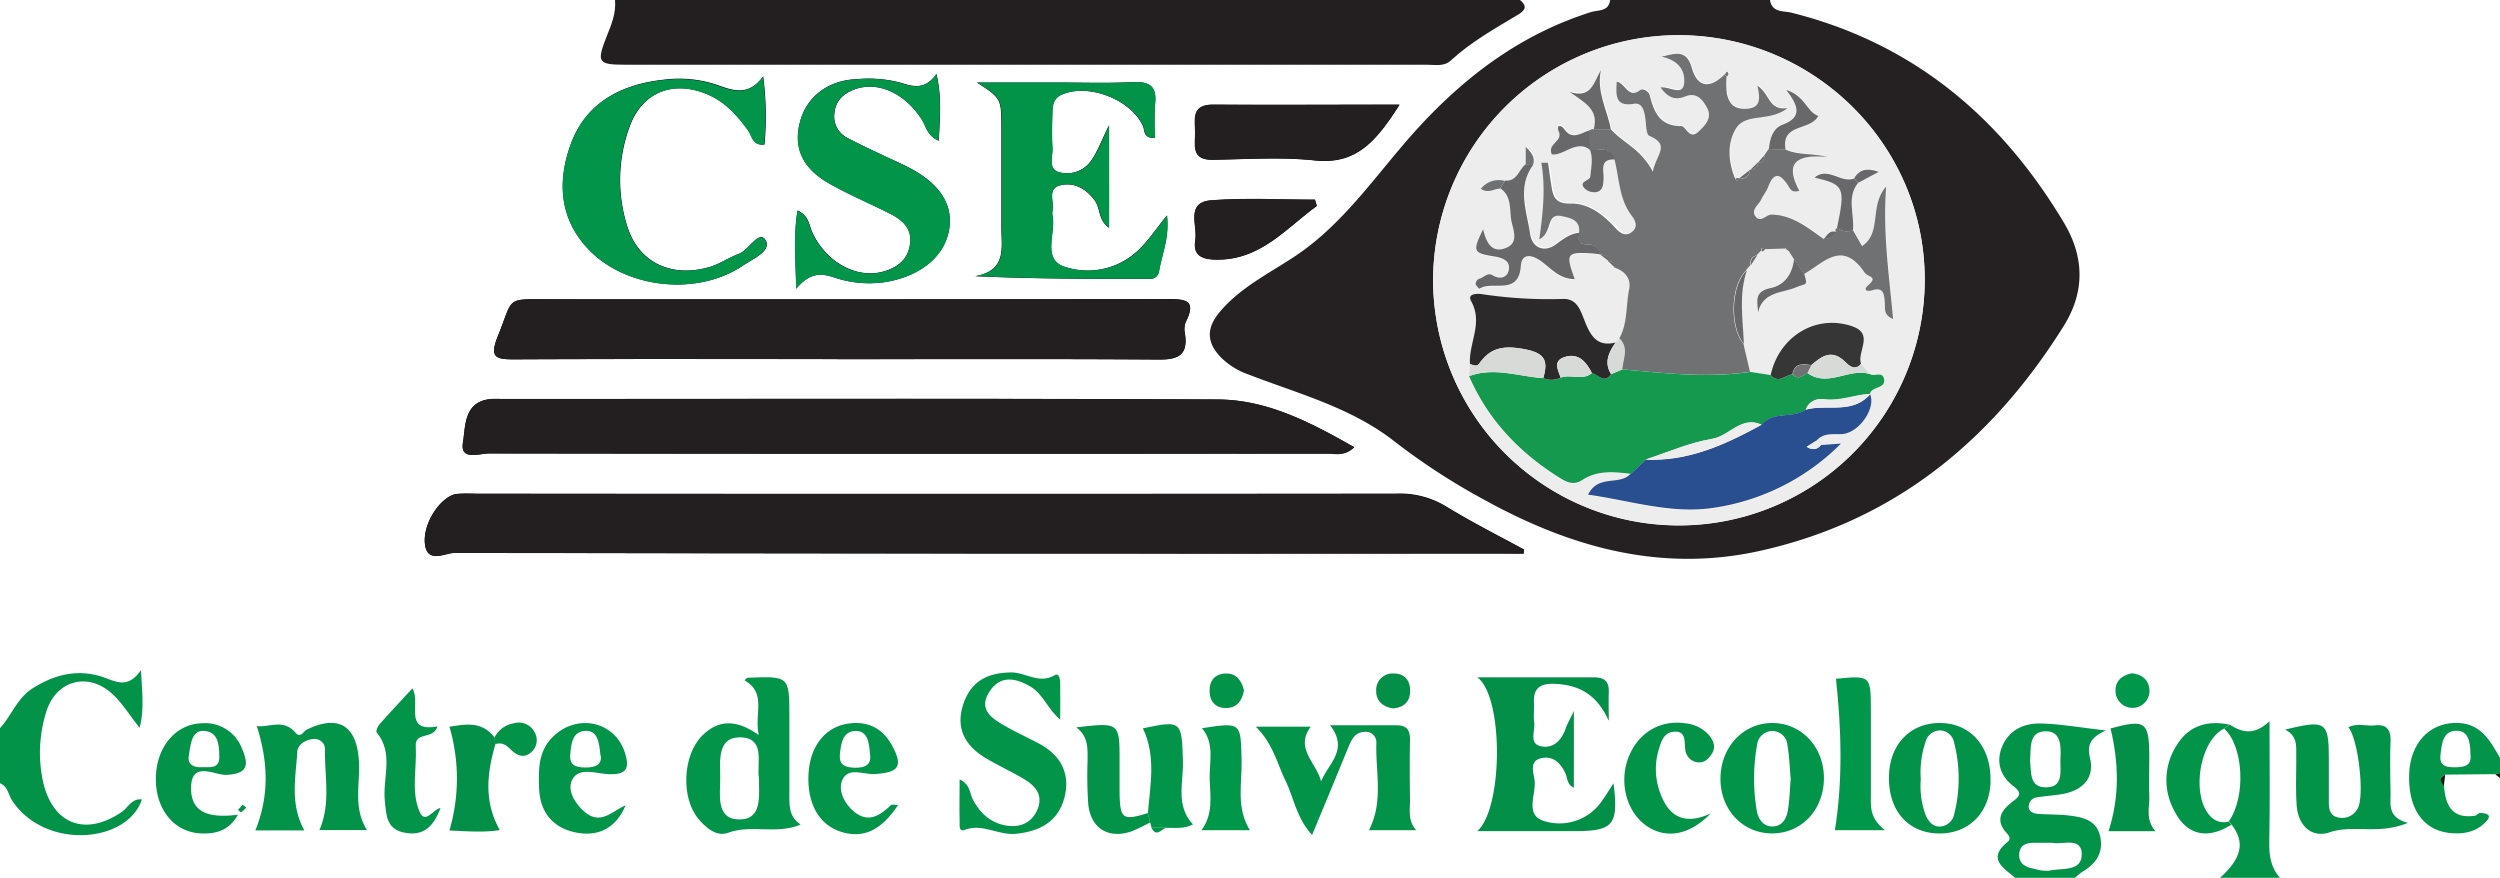 <svg xmlns="http://www.w3.org/2000/svg" viewBox="0 0 530 186.09"><defs><style>.cls-1{fill:#010602;}.cls-2{fill:#252122;}.cls-3{fill:#231f20;}.cls-4{fill:#029349;}.cls-5{fill:#02954a;}.cls-6{fill:#001d09;}.cls-7{fill:#038f47;}.cls-8{fill:#01974b;}.cls-9{fill:#ededed;}.cls-10{fill:#6f7173;}.cls-11{fill:#15994e;}.cls-12{fill:#294f90;}.cls-13{fill:#2b292a;}.cls-14{fill:#68686a;}.cls-15{fill:#373637;}.cls-16{fill:#d7dad7;}</style></defs><title>CSE</title><g id="Calque_2" data-name="Calque 2"><g id="Calque_1-2" data-name="Calque 1"><path class="cls-1" d="M323,117.37c0-.3.07-.59.1-.88-5.55-3-11.21-5.88-16.59-9.17A18.85,18.85,0,0,0,296,104.64q-97.45.1-194.9,0a39.91,39.91,0,0,0-4.24.06c-3.24.36-7.3,6.08-6.78,10.62.49,4.23,4.28,1.86,6.31,1.87q110.43.24,220.85.14ZM287.12,94.81c-9.28-5.27-18.49-10.08-29-10.13-50.47-.23-100.94-.11-151.42-.1-.88,0-1.76-.06-2.64,0-5.78.56-5.33,5.83-5.9,9.23-.65,3.91,3.5,2.31,5.5,2.31q89,.15,177.88,0c1.66,0,3.51.63,5.61-1.38M177.45,76.12c22.78,0,45.56-.08,68.33.08,4.07,0,6.07-1,5.46-5.32a4.54,4.54,0,0,1,.13-2.6c2.5-4.88-.34-4.89-4-4.88q-65.16.09-130.32.05c-10.15,0-8-.72-11.51,7.86-1.86,4.62-.28,4.88,3.6,4.87,22.78-.11,45.55-.06,68.33-.06m29.63-58.63c5.17,3.39,5.17,3.39,5.18,9.63,0,7,0,14.1,0,21.14,0,4.21,1.21,9.09-5.55,10.29,12.62.58,24.84.59,37.07.57a1.83,1.83,0,0,0,1.88-1.55c.57-3.6,2.24-7.08,1.69-11.89-2.26,2.82-3.72,5-5.51,6.81a15.54,15.54,0,0,1-16.15,4.08c-4.92-1.57-1.85-7.11-2.61-10.83a2.65,2.65,0,0,1,0-1.05c.44-1.87-1.24-4.71,1.69-5.41s5.44.71,7.29,3.23c1.22,1.66.7,4.14,3,5.77V26.59c-1.64,3.36-2.4,5.48-3.63,7.27a6.25,6.25,0,0,1-7,2.63c-2.36-.7-1.26-3.32-1.36-5.13-.14-2.63-.06-5.28,0-7.92.05-1.44.39-2.7,2-3.39,5.6-2.45,14.59,1,17.2,6.63.43.94,0,2.67,2.55,2.58a62.91,62.91,0,0,1,0-7.14c.44-3.78-1.08-4.89-4.75-4.71-5.45.28-10.94.08-16.41.08ZM168.77,61.21c3-3.51,5.3-3.3,8-2.43a23,23,0,0,0,10.95,1c7.49-1.25,12.65-5.5,13.52-11.35.83-5.52-2.46-10.05-9.71-13.48-4-1.88-8-3.68-11.87-5.71A5.09,5.09,0,0,1,176.9,24c.24-2.57,1.8-4.08,4.12-5,4.92-1.88,10.63.61,14.33,6.19,1,1.45,1.15,3.57,3.69,4.63.19-4.74.69-8.9-.5-14.15-2.4,3.45-5,2.69-7.55,1.87a26.76,26.76,0,0,0-9.42-.76c-6.11.25-10.68,3.82-12,9.22S170.11,35.74,176,39c4.13,2.33,8.53,4.16,12.77,6.32,2.67,1.34,4.71,3.25,4.15,6.61s-3,5-6.11,5.75c-5.53,1.27-11.64-2.24-14.49-8.19-.77-1.59-.74-3.73-3.22-4.87-.87,5.25-.44,10.05-.28,16.55m-7-45c-2.94,4-6,3.21-9.27,2a25.28,25.28,0,0,0-12-1.26c-9,1-16.42,4.94-19.59,13.81-2.81,7.83-2.34,15.68,3.85,22.16,7.94,8.31,23,9.92,32.65,3.45,2.11-1.43,6.3-3.17,4.8-5.48-1.38-2.13-3.45,2.16-5.61,2.95s-4.07,2.18-6.23,2.8c-8.14,2.36-15-1-17.39-8.48a32.72,32.72,0,0,1,.45-21.25c2.61-7.21,9-9.89,16.2-7,3.94,1.57,6.63,4.51,9,7.86.81,1.14.93,3.21,3.4,2.9a64.92,64.92,0,0,0-.28-14.43m134.9,6c-13.87,0-26.69.06-39.5,0-4.64,0-3.78,3.15-3.76,5.81s-1,5.95,3.7,5.87c7.2-.1,14.48-.62,21.61.14,9.07,1,13.24-4.48,17.95-11.78M279.16,43.67c-.13-.44-.25-.88-.39-1.32-7.31,0-14.67-.42-21.95.13-5.55.42-2.91,5.36-3.42,8.42-.47,2.84.87,4,3.88,4.14,9.75.4,15.19-6.53,21.88-11.37"/><path class="cls-2" d="M375.24,0c.42,2.75,2.95,2.28,4.59,2.7,25.77,6.48,44.37,22.14,57.74,44.55,4.36,7.32,4.44,14.68-.09,21.91-15.21,24.28-35.9,41.31-64.39,47.63-20.9,4.64-40.14-.74-58.36-10.8a139.15,139.15,0,0,1-19-12.33c-9.2-7.26-20.43-10.16-31.08-14.28a15.56,15.56,0,0,1-5.77-3.57c-3.14-3.2-3.17-6.29-.24-9.74,4.44-5.24,10.54-8.16,16.08-11.87,10.73-7.2,17.63-18.1,26.18-27.37,10.27-11.12,21.9-19.68,36.37-24.26,1.54-.49,3.78-.06,4.08-2.57ZM303.82,59.29a52.11,52.11,0,0,0,104.22,0c0-28.61-23.52-51.88-52.4-51.81a52.06,52.06,0,0,0-51.82,51.85"/><path class="cls-3" d="M322.24,0c1.44,1.2,1.32,2.06-.36,3.07-5,3-10.05,5.82-14.36,9.8-1.4,1.29-3.35.85-5.1.85q-84.93,0-169.88,0c-5.83,0-6.09-.49-3.9-6.08,1-2.46,2-4.91,1.74-7.64Z"/><path class="cls-4" d="M427.18,186.09c-2.42-2.14-6-4-1.57-7.61.68-.54.4-1.22-.12-1.79-2.8-3-1-5.11,1.45-6.95,1.63-1.22,1.4-1.91-.12-3.09-2.79-2.17-3.73-5.18-2.33-8.46,1.47-3.47,4.64-4.89,8.14-4.81,4.13.1,8.23.84,13.79,1.47-3.41,1.61-3.95,3.19-3.35,5.8,1,4.09-1.31,6.71-5.37,7.59-1.89.4-3.84.46-5.74.78a2,2,0,0,0-1.87,2.13c.11,1,1.1,1.32,2,1.39,2.1.17,4.23.09,6.32.33,3,.35,6.11.88,6.86,4.59.67,3.42-1,5.72-3.83,7.37a10.44,10.44,0,0,0-1.5,1.26Zm7.93-7.42h-3.47c-1.65,0-3.32.14-3.55,2.21-.25,2.23,1.35,3,3.21,3.31a8.39,8.39,0,0,0,3.08.4c2.67-.64,7.11.33,6.94-3.68-.14-3.51-4.19-1.76-6.21-2.24m-4.74-17.37c.29,2.32-.19,5.53,3.2,5.61,4,.11,3.16-3.46,3.24-5.87.09-2.56.34-6.12-3.24-6s-2.95,3.67-3.2,6.25"/><path class="cls-4" d="M0,154.37c2.46-2.68,3.64-6.38,6.91-8.44,4.88-3.09,10-4.26,15.57-2.16,2.49.95,4.86,2,7.41-1.71.24,4.83.71,8.39-.29,12.24-2.07-2.61-3.64-5.19-5.77-7.17-5.23-4.82-12.12-2.85-14.09,4a28.83,28.83,0,0,0-.61,14.61c2.06,9.05,9,11.64,16.7,6.38,1.34-.92,2.1-2.91,4.25-2.63-3.08,9.28-20.49,10.76-27.47.29-.85-1.25-.92-3.06-2.61-3.73Z"/><path class="cls-5" d="M525.71,172.33c1.46.07,2.82.38,1.2,2-2.14,2.16-4.95,2.62-7.86,2.23-5.56-.71-8.64-5.45-8.3-12.69.29-6.2,4.11-10.41,9.55-10.61s7.52,3.57,9.7,7.42v3.18l-1,.26-10.6.1c-1.42.65-1,1.49-.27,2.38.28,4.16,1.71,7.09,6.67,6.32l.94-.62m-2-12.53c-.07-2.35-.32-4.88-3-4.85-2.87,0-3.08,2.81-3.35,5.07s.94,2.66,2.83,2.68c2.18,0,3.92-.26,3.49-2.9"/><path class="cls-4" d="M472.69,153.61c2.61,1.71,5.25,2.35,8.45-.72,0,9.21.11,17.38-.05,25.54-.06,2.89.28,5.46,2.27,7.66H470.65c4.63-4.15,5.36-7.56,2.42-11.3-.2-.22-.38-.43-.56-.67,3.68-5.17,3.12-16-1-19.65.41-.28.8-.58,1.2-.86"/><path class="cls-6" d="M529,164.15l1-.26v1.05l-1-.79"/><path class="cls-3" d="M323,117.37h-5.74q-110.41,0-220.85-.14c-2,0-5.83,2.36-6.31-1.87-.52-4.54,3.54-10.26,6.78-10.63,1.4-.14,2.83,0,4.24,0q97.45,0,194.9,0a18.94,18.94,0,0,1,10.49,2.68c5.37,3.3,11,6.13,16.59,9.17,0,.29-.06.58-.1.88"/><path class="cls-3" d="M287.12,94.81c-2.09,2-3.94,1.39-5.6,1.39q-88.95,0-177.89-.06c-2,0-6.15,1.61-5.5-2.31.57-3.4.12-8.67,5.9-9.22a26,26,0,0,1,2.65,0c50.47,0,100.94-.14,151.42.09,10.53,0,19.74,4.86,29,10.13"/><path class="cls-3" d="M177.45,76.13c-22.78,0-45.56-.06-68.33.05-3.88,0-5.47-.25-3.6-4.87,3.47-8.58,1.36-7.86,11.52-7.87q65.15,0,130.3,0c3.68,0,6.53,0,4,4.87a4.61,4.61,0,0,0-.13,2.62c.62,4.3-1.4,5.34-5.45,5.31-22.78-.16-45.56-.07-68.34-.07"/><path class="cls-4" d="M207.08,17.49h16.67c5.47,0,11,.2,16.41-.08,3.67-.18,5.19.93,4.75,4.7a63,63,0,0,0,0,7.14c-2.52.09-2.12-1.62-2.55-2.56-2.61-5.62-11.6-9.08-17.2-6.64-1.59.69-1.93,2-2,3.39-.09,2.65-.17,5.29,0,7.93.1,1.79-1,4.43,1.36,5.12a6.25,6.25,0,0,0,7-2.63c1.23-1.79,2-3.91,3.63-7.26V48.29c-2.31-1.64-1.79-4.12-3-5.78-1.85-2.52-4.34-3.93-7.29-3.24s-1.25,3.55-1.69,5.41a2.7,2.7,0,0,0,0,1.06c.76,3.72-2.31,9.26,2.61,10.83a15.5,15.5,0,0,0,16.15-4.08c1.79-1.83,3.25-4,5.51-6.81.55,4.81-1.12,8.29-1.69,11.89a1.82,1.82,0,0,1-1.88,1.54c-12.23,0-24.45,0-37.07-.56,6.76-1.19,5.54-6.08,5.55-10.29,0-7,0-14.09,0-21.14,0-6.25,0-6.25-5.18-9.63"/><path class="cls-5" d="M168.77,61.21c-.16-6.5-.59-11.3.28-16.55,2.48,1.14,2.45,3.28,3.22,4.87,2.85,5.95,9,9.46,14.5,8.19,3.13-.73,5.54-2.34,6.1-5.76s-1.48-5.26-4.16-6.6c-4.22-2.16-8.62-4-12.75-6.32-5.85-3.3-7.81-7.6-6.43-13s5.93-9,12-9.22a26.31,26.31,0,0,1,9.42.77c2.53.81,5.15,1.57,7.55-1.88,1.19,5.25.69,9.41.5,14.15-2.54-1.06-2.73-3.18-3.69-4.63C191.66,19.6,186,17.11,181,19c-2.34.88-3.89,2.39-4.13,5a5.09,5.09,0,0,0,2.8,5.27c3.9,2,7.91,3.83,11.87,5.71,7.26,3.43,10.54,8,9.72,13.49-.88,5.84-6,10.09-13.54,11.34a23,23,0,0,1-10.94-1c-2.74-.87-5.05-1.08-8,2.43"/><path class="cls-5" d="M161.74,16.21A64.9,64.9,0,0,1,162,30.64c-2.48.31-2.6-1.76-3.4-2.9-2.39-3.35-5.08-6.29-9-7.86-7.19-2.87-13.6-.19-16.21,7A32.59,32.59,0,0,0,133,48.14c2.35,7.53,9.23,10.85,17.37,8.49,2.17-.62,4.1-2,6.24-2.8s4.23-5.08,5.61-2.95c1.5,2.3-2.7,4-4.8,5.48-9.62,6.47-24.7,4.86-32.65-3.45-6.19-6.47-6.66-14.33-3.86-22.15C124.05,21.89,131.48,18,140.47,17a25.16,25.16,0,0,1,12,1.25c3.23,1.23,6.33,2.05,9.27-2"/><path class="cls-7" d="M341,152.72c-2.41-5.39-6.23-7.63-11.68-7.75-2.93-.07-4.28,1.06-4.12,4,.08,1.4-.14,2.84.05,4.21.25,1.76-1.14,4.43,1.33,5,2.74.65,4.54-1.29,5.41-3.93.26-.77.7-1.47,1.67-3.51V167c-1.46-.65-1.33-2.05-1.81-3.08-1-2.13-2.51-3.63-4.87-3.23-2.92.48-1.86,3.15-1.65,4.72.41,3-2.29,7.48,2.21,8.71a10.89,10.89,0,0,0,12.15-4.43c.79-1.11,1.49-2.28,2.38-3.63,1.08,8.76,0,10.1-8,10.14-6.81,0-13.63,0-20.89,0,5.5-4.82,5.62-28.56,0-32.61,8.67,0,16.7,0,24.72,0,2.25,0,3.23.88,3.16,3.1-.07,2,0,4,0,6"/><path class="cls-3" d="M296.64,22.21c-4.71,7.31-8.88,12.74-18,11.77-7.12-.75-14.4-.24-21.59-.12-4.68.07-3.68-3.25-3.71-5.87s-.88-5.86,3.77-5.82c12.8.11,25.61,0,39.49,0"/><path class="cls-5" d="M160.85,155.82c-1-4.51,1.76-8.85-3-11.59.22-.19.42-.53.63-.55,8.87-.35,8.87-.35,8.87,8.32,0,5.27,0,10.54,0,15.81,0,2.57-.31,5.21,2.39,7-5.25,2.18-10.45-.1-15.38,1.74-2.41.9-4.69-1-6.34-3-3.69-4.47-3.29-13.44.82-17.57,3.5-3.53,7.37-3.45,12-.16m0,8.79c-.33-3,1.38-8.21-3.88-8.29-5-.06-4.28,5.07-4.27,8.61s-1,8.73,4,8.79,4.2-5,4.19-9.11"/><path class="cls-4" d="M300.22,176h-10c3.13-6.1,1.36-12.4,1.57-18.54a2.22,2.22,0,0,0-2.39-2.31c-1.85,0-2.74,1.29-3.38,2.85-2.52,6.16-5.07,12.3-7.85,19-3.3-3.53-3.85-7.8-5.62-11.43s-2.67-7.94-6.33-11.51h11.66c-3.46,4.63,1.25,7.68,2.19,11.62,1.39-3.71,6-6.65,1.91-11.92,4.94,0,9.52,0,14.1,0,2.45,0,2.88,1.32,2.84,3.37-.08,4.23-.05,8.45,0,12.67,0,2-.47,4.21,1.34,6.23"/><path class="cls-5" d="M224.75,152.56c-2.71-2.33-3.57-5.38-6.29-7-3.19-1.9-6.51-2.47-8.77,1.17s.47,5.52,3.19,7.08c2.44,1.41,5,2.56,7.5,3.89,4.64,2.49,6.59,6.49,5.26,11.47s-5.09,7.06-10.24,7.6c-3.74.4-7.08-2.3-10.87-.84-1.3.51-1.07-1-1.09-1.71-.08-2.87,0-5.75,0-9,2.35,1.15,2.11,3,2.81,4.3,1.59,3,3.92,5.05,7.28,5.53,2.84.4,5.23-.63,6.42-3.48s-.28-4.81-2.52-6.2c-2.84-1.74-5.93-3.09-8.77-4.84-4.2-2.61-6.09-6.31-4.45-11.23s5.11-6.67,10.14-6.75c3.1,0,5.93,2.53,9.22.61,1-.61,1.18.91,1.19,1.7.05,2.55,0,5.12,0,7.68"/><path class="cls-4" d="M64.52,176.05H54.13c3-7.39,2.71-14.59.31-22.13,2.49.38,5.6-1.63,8.17,1.38,1.12,1.31,1.69-.27,2.46-.64,6.6-3.2,10.48-.89,11,6.41.39,4.89-1.34,10,1.72,14.9H67.71c2.45-5.58,1.09-11.31,1.19-16.94a2.18,2.18,0,0,0-2.32-2.36c-1.73.05-3.47,1.18-3.55,2.64-.31,5.44-1.64,11,1.49,16.74"/><path class="cls-4" d="M510.49,174.45c-6.43,2.6-11.55.29-16.6,2-3.9,1.31-6.73-1.52-7-5.77-.24-3.5-.05-7-.09-10.54,0-2,.25-4.17-2.37-5.46,8.75-2.13,9.27-1.73,9.28,6.41,0,3,0,6,0,8.95,0,1.44.22,2.92,2,3.27a3.73,3.73,0,0,0,4.07-1.82c1.59-2.51.19-14.87-1.94-17.31,1.85-.93,3.79-.2,5.65-.4,2.55-.29,3.39,1,3.31,3.42-.15,3.67-.06,7.38,0,11.06,0,2.42-.58,5.07,3.71,6.2"/><path class="cls-5" d="M375.49,176.68c-6.24-.1-10.9-5.23-10.75-11.87s5-11.64,11.19-11.53,10.88,5.33,10.74,11.95-4.88,11.55-11.18,11.45m4.13-11.57c-.2-2.31-.28-4.75-.68-7.14a3.24,3.24,0,0,0-3.19-3,3.3,3.3,0,0,0-3.25,2.93,40.68,40.68,0,0,0-.05,14.05c.3,1.71,1.4,3.39,3.54,3.25,1.83-.12,2.72-1.64,3-3.22.4-2.21.44-4.49.64-6.89"/><path class="cls-4" d="M422,165.75c-.21,6.6-4.67,11.05-11,10.94-6.63-.1-10.8-5-10.53-12.41.24-6.65,4.66-11.1,10.95-11,6.48.08,10.79,5.18,10.56,12.47m-14.77-.64a17.81,17.81,0,0,0,1.06,7.76c.59,1.35,1.56,2.48,3.16,2.35a3.26,3.26,0,0,0,2.88-2.71,30.44,30.44,0,0,0-.05-15.11,3.1,3.1,0,0,0-3-2.55,3.21,3.21,0,0,0-3.06,2.47,20.16,20.16,0,0,0-1,7.79"/><path class="cls-3" d="M279.16,43.67C272.47,48.51,267,55.44,257.28,55c-3-.13-4.35-1.3-3.88-4.14.51-3.06-2.13-8,3.42-8.42,7.28-.55,14.64-.13,21.95-.13.14.44.26.88.39,1.32"/><path class="cls-5" d="M190.42,170.63c-3.64,5.47-7.39,7.18-12.08,5.73s-7.27-6-6.94-12.25c.27-5.53,3.19-9.66,7.8-10.6,4.2-.84,7.67.53,9.82,4.37,2.55,4.57,1.59,5.91-3.6,6.22-2.38.14-5.8-1.65-6.94,1.47-.78,2.15.57,4.88,2.6,6.52,3.07,2.5,5.52.76,7.84-1.44.16-.16.62,0,1.5,0m-6-10.87c-.16-2.61-.6-5-3.28-4.81-2.48.2-2.84,2.63-3.07,4.79-.26,2.42,1,2.91,3.1,3,2.47.06,3.65-.8,3.25-3"/><path class="cls-5" d="M132.63,170.72c-2,4.82-5.82,6.81-10.74,5.73-4.77-1-7.46-4.36-7.61-9.43-.13-3.91-.19-7.74,2.91-10.8,5.14-5.08,13.18-3.31,15.29,3.35,1.05,3.31.39,4.7-3.45,4.56-2.6-.09-6.25-1.61-7.71,1.14-1.16,2.19.51,5.1,2.68,6.9,3.4,2.81,5.74-.21,8.63-1.45m-5.34-10.6c-.29-3-.65-5.4-3.38-5.16-2.52.21-2.82,2.65-3,4.81-.27,2.43,1,2.89,3.11,2.94,2.5.06,3.64-.83,3.32-2.59"/><path class="cls-4" d="M50.48,172.68c-2,3.54-4.83,4.13-7.94,4-5.7-.28-9.61-5.17-9.5-11.79s4.31-11.48,9.87-11.56a8.33,8.33,0,0,1,8.35,5.28c1.41,3.28,1.59,5.46-3.32,5.66-2.44.1-7.48-3.15-7.43,2.9,0,4.79,3.32,6.43,10,5.54M40,160.47c-.14.8.22,2.29,2.74,2.18,1.67-.08,3.8.48,3.75-2.26-.05-2.26-.11-5-2.89-5.4s-3.14,2.13-3.6,5.48"/><path class="cls-8" d="M399.61,176H389c1.71-10.72,1.37-21.38.23-32.1,7.38-.71,7.39-.71,7.39,6.82,0,5.95,0,11.92,0,17.88,0,2.41-.28,4.87,3,7.4"/><path class="cls-4" d="M362.65,172.46c-4.44,4.59-9.31,5.4-13.34,2.79-4.38-2.84-6.17-9.21-4.1-14.61,2-5.24,6.69-8.09,12.06-7.3a7.66,7.66,0,0,1,5.07,2.55c.89,1.11,1.51,2.43.59,3.88-.69,1.07-1.56,2-3,1.85a3,3,0,0,1-2.66-2.83c-.21-1.69.2-3.93-2.5-3.65-2.05.21-2.58,2-3.13,3.8a14.45,14.45,0,0,0,.58,9.82c1.93,4.83,5.51,6,10.39,3.7"/><path class="cls-5" d="M92.77,154c-1,2.93-4.82,1-4.63,4.23.26,4.53-1,9.23.68,13.55,1.26,3.34,3-.3,4.57-.48-1.63,4.34-3.87,5.89-7.49,5.25-3.93-.67-4-3.58-4.31-6.72-.53-4.85,2-10.09-1.76-14.59-.2-.24.26-1.29.67-1.74,2.17-2.46,4.42-4.84,6.93-7.56,1.89,3.12-2.09,9.38,5.34,8.06"/><path class="cls-7" d="M105,157.84c-1.73,6-2.48,12,.95,18.14-3.28.54-7.13.25-10.67.08a39,39,0,0,0,0-22c3.21-.46,6.79-1.34,9.58,2.3l.15,1.51"/><path class="cls-7" d="M457,176.22H447c2.43-7.45,2.15-14.57.44-21.8,7.48-2,8.21-1.51,8.21,6.36,0,2.63-.09,5.26,0,7.89.12,2.33-.93,5,1.31,7.55"/><path class="cls-4" d="M243.83,174.34a35.57,35.57,0,0,1-3.78,1.84c-5,1.82-8.87-.54-9.35-5.8a89.29,89.29,0,0,1-.14-9c0-2.58.27-5.16-2.38-7.18,9.17-1.06,9.17-1.06,9.17,7.23,0,2.29,0,4.57,0,6.85.12,5.35.7,5.73,6,4.09.15.64.32,1.29.48,1.93"/><path class="cls-5" d="M243.83,174.34c-.16-.64-.33-1.29-.48-1.93.5-6,1.77-12.15-1.06-18,8.22-1.75,8.25-1.57,8.49,7,.13,4.51-1.61,9.36,2.12,13.37-2,1.05-4,.66-5.86.72l-2.91,0c-.11-.39-.2-.78-.3-1.17"/><path class="cls-8" d="M265,176H254.7c2.55-3.4,1.87-7.15,1.75-10.77s1.14-7.56-1.63-10.85c8.34-1.27,8.19-1.26,8.4,6.69.13,4.92-1.25,10,1.74,14.93"/><path class="cls-5" d="M472.69,153.61c-.4.28-.79.58-1.2.86-5.51,2.8-7.1,15.21-2.43,19a3.8,3.8,0,0,0,3.45.69c.18.24.36.45.56.67-5.22,3.25-9.55,2.21-12.15-3a13.56,13.56,0,0,1,.68-14.05c2.53-4,6.51-5.12,11.09-4.14"/><path class="cls-4" d="M105,157.84l-.15-1.51a5.57,5.57,0,0,1,4.11-3,3.76,3.76,0,0,1,4.43,2,3.37,3.37,0,0,1-.55,3.93c-1.59,1.64-3.23,1-4.59-.39-.94-.94-1.88-1.57-3.25-1.1"/><path class="cls-4" d="M263.73,146.35c-.39,2.08-1.39,3.68-3.67,3.75s-3.58-1.28-3.63-3.55,1.13-3.7,3.43-3.77,3.35,1.53,3.87,3.57"/><path class="cls-7" d="M295.33,150.18c-2.22-.33-3.64-1.63-3.58-3.81a3.48,3.48,0,0,1,3.74-3.59c2.3,0,3.5,1.51,3.46,3.76s-1.37,3.46-3.62,3.64"/><path class="cls-8" d="M451.93,142.74c2.24.21,3.64,1.44,3.76,3.59a3.6,3.6,0,1,1-7.2.27c-.11-2.2,1.33-3.41,3.44-3.86"/><path class="cls-4" d="M52.2,171.21a7.45,7.45,0,0,1-1.08,1c-.08,0-.44-.32-.67-.49.32-.37.62-.76,1-1.1a5.71,5.71,0,0,1,.78.62"/><path class="cls-4" d="M244.13,175.51l2.91,0c-1,.58-2,1.89-2.91,0"/><path class="cls-6" d="M518.1,166.63c-.76-.88-1.14-1.73.27-2.37l-.27,2.37"/><path class="cls-6" d="M525.71,172.34l-.94.61.94-.61"/><path class="cls-9" d="M303.82,59.29A52.06,52.06,0,0,1,355.64,7.44c28.88-.07,52.41,23.2,52.4,51.81a52.11,52.11,0,0,1-104.22,0m69.68-6a.83.83,0,0,0,.67-.48l4.28-.12.91.61c.33.52.65,1.06,1,1.58-.32,3.13-2,5.59-4.95,6.16-3.6.72-2.82,2.83-2.67,5.15,1-4.42,5.22-4.08,8-5.28,2.21-1,2.57-.13,1.81-2.84,4.14-2.31,8.05-7.31,12.76-.39.8,1.17,3.07.84.76,2.85-1.1,1-.13,1.34.91,1,2.5-.79,2.52,1,2.68,2.57.11,1.18-.4,2.65,1.75,3.52-.82-9.39-2.21-18.22-1.45-28.1-3.68,4.18-.82,9.72-5.12,12.65-.66-1.15-1.32-2.33-2-3.51.33-3.33-1.39-6.86,1.12-10l4.37-2.31c-2.42-.86-4.1-.59-5.26,1.41-2.81,1.06-5.53-2.59-8.38-.19,6.35,1.5,6.57,2,4.76,10.75a.49.49,0,0,0-.13.76c-1.41-.42-2,.66-2.64,1.51-3.38-2.34-6.6-5.06-11-5.16-1.15,0-2.28,1.76-3.34.5-1.2-1.43.54-2.49,1.09-3.66.45-1,1.17-1.78,1.53-2.76,1.26-3.35,2.66-2.58,4.19-.23.46.7.78,1.63,2.39,1.1-3.37-6.27-.06-7.73,6-7.15-3.3-.85-6.32-.33-9-1.61-1-5.65,5.3-3.89,6.94-7.14-2.42-.75-2.73-4.24-6.81-5.5,2.89,3.68,3.18,5.9-.76,7.36-2.07.76-2.73,3-2.91,5.21-.26.37-.52.76-.79,1.13-.51.59-1,1.18-1.52,1.76l.06-.12c-.55.54-1.09,1.06-1.64,1.58l0,.05-2.38,1.87.1-.13a2.84,2.84,0,0,0-.87.06c-1.43-3.53-1.72-7.35.15-10.52,2.07-3.52,7.11-1.36,11-4.42-4.11.63-3.7-3-6.41-4.72.67,2.93.64,4.77-2.46,4.89-2.54.1-3.58-1.14-4-3.18a19.19,19.19,0,0,1-.07-3.64c.42-.34.52-.69.09-1.08-.18.2-.34.41-.52.62-3,3-5.71,2.9-6.94-1.41-1.18-4.16-3.72-2.93-6.4-2.38,3.11.67,5,2.64,4.78,5.54s-3.14.7-5,1c1.63,2.28,3.17,2.73,5.31,1.87,2.35-.94,3.72.81,4.58,2.53,1.08,2.12-.5,3.71-1.89,5-1.93,1.82-2.64-1.21-3.62-1.21-4.55,0-5.77-2.92-6.68-6.47-.23-.89-1.4-1.64-2.07-1.14-2.52,1.91-3.15-1.59-4.95-1.8-.11,2.81-.42,5.36,3.65,4.68,1.79-.3,2.16,1.38,2.4,2.84s.15,3.64.88,3.95c4.57,2,1.43,4,.76,7.61-2.59-4.89-6.46-6.13-8.91-9-.74-4.12-3.13-7.94-2.11-12.59-1.53,2.57-2,6.11-6.62,4.62,3.06,2.2,6.3,3.72,5.07,7.94a.86.86,0,0,0-.78.2c-1.85.49-3.7,2.28-5.48-.26-.67-1-1.74-.83-1.15.49,1,2.22-2.46,2.49-1.46,4.9,2.65.3,5.19-3.2,8.09-1h0c.73,1.88.25,3.79.1,5.68-.09,1-2.76,1.06-1.11,2.66a3,3,0,0,0,2.38.67c1.45-.32,1.48-1.6,1.54-2.91.07-1.7-.9-4.2,2.41-4,1,4,.95,8.4,3.69,11.93.76,1,1.28,2.27.1,3.31-1.43,1.26-2.66.29-3.62-.77-2.56-2.82-5.73-5.24-9.42-5.16-3.39.06-3.79-1.51-4.15-3.88-.24-1.59-.46-3.2-.7-4.79l-1.42,0c.91,5.26.38,10.47-.43,16.23,2.89-1.36,1.33-5.62,4.7-4.91,1.62.34,4.06.7,3.73,3.49-2,.19-3.43,1.29-5,2.46-2.47,1.83-5,.76-5.48-2.15-.73-4.85-2.82-9.91.6-14.64.58-1.58-.39-2.7-1.54-3.86v3.79C322,36,321.62,38.62,319,38.36A4.8,4.8,0,0,0,314,40.05c1.64,1.06,2.84,0,4.06,0,2.64,1.78,1.88,4.76,2.44,7.22.45,1.91,1.45,4.47-1.31,5.47-2.95,1.08-4.1-1.23-4.74-4-2.28,4.68-2.11,5,2.12,5.73,1.58.25,3.52.73,3.36,2.6s-1.63,2.54-3.47,1.45c-1.17-.72-1.9.55-2.89.72-.31.05-.73.72-.71,1.08s.75,1.07.78,1.05c2.74-1.89,8.35,1.63,8.79-4.88.19-2.74,2.35-2.44,4.25-1,2.16,1.56,3.93,3.87,7.19,3.84-2-5.45-1.73-5.81,3.77-5.45.53,0,1.05.12,1.58.19h0l1.88,1.46-.21-.06c.51.46,1,.94,1.49,1.41,2.21.74,3.57,2.32,3.12,4.6-.7,3.48-.28,7.18-2.1,10.43l-.87.82c-4.07,1-5.42-1.7-6.6-4.7-.85-2.11-1.55-4.58-4.4-4.54a95,95,0,0,1-17.26-1c-1-.17-3.28-.16-2.35,1.49,2.6,4.65-.57,8.9-.25,13.31l-.22,2.58c4,9.32,10.75,16.28,19.29,21.59,1.57,1,3,1.59,4.8.39,3.13-2.06,6.7-1.71,10.2-1.27-2.31,2.56-6.82,0-9,4.41,9.15,1.27,17.86,4.24,27.05,2.73A47.56,47.56,0,0,0,390.36,94l-4.28.33-1-.94c1.46-1.66,3.36-1.3,5.28-1.36,3.71-.14,7.43-5.61,6-8.5.29-1.79,3.49-1.09,3-3.3-.35-1.6-2.09-.33-3-1l-1.87-2.12c-.91-2.62,3-6.43-2-8-7.62-2.52-15.37,2.18-17.17,10.39l-4.28-.67q-.69-3-1.39-5.91c-.22-5.23-1.13-10.49.64-15.65l-.22.14c.37-.43.74-.87,1.12-1.3l-.09.14c.46-.7.91-1.4,1.36-2.1l-.18.16c.38-.42.77-.84,1.16-1.24Z"/><path class="cls-10" d="M337.07,27.6a.85.85,0,0,1,.78-.2l3.66,0c2.45,2.84,6.32,4.08,8.9,9,.68-3.66,3.82-5.65-.75-7.61-.73-.31-.65-2.58-.88-3.95s-.61-3.14-2.41-2.84c-4.06.68-3.75-1.87-3.63-4.68,1.79.21,2.42,3.71,4.94,1.8.67-.5,1.84.25,2.08,1.14.9,3.55,2.12,6.46,6.67,6.47,1,0,1.69,3,3.62,1.21,1.39-1.31,3-2.9,1.89-5-.87-1.72-2.22-3.47-4.58-2.53-2.14.86-3.68.41-5.31-1.87,1.88-.29,4.75,2,5-1s-1.68-4.87-4.8-5.54c2.69-.55,5.23-1.78,6.41,2.38,1.23,4.31,3.91,4.4,6.94,1.41l.44.46a17.67,17.67,0,0,0,.06,3.64c.45,2,1.49,3.28,4,3.17,3.11-.11,3.14-1.95,2.47-4.88,2.71,1.68,2.3,5.35,6.41,4.72-3.89,3.06-8.92.9-11,4.42-1.87,3.17-1.58,7-.14,10.52.33.62.63.58.86-.06l-.1.13A2,2,0,0,0,371,36l.05-.05c.89-.16,1.66-.44,1.62-1.58l-.05.12c1.19,0,1.41-.82,1.53-1.76.26-.37.52-.76.79-1.13l3.53.07c2.71,1.28,5.73.76,9,1.61-6.11-.58-9.42.88-6,7.15-1.63.53-1.95-.4-2.4-1.11-1.53-2.34-2.93-3.11-4.19.24-.37,1-1.08,1.81-1.52,2.76-.55,1.17-2.31,2.23-1.1,3.66,1.07,1.26,2.19-.53,3.34-.5,4.43.1,7.65,2.82,11,5.16a2.8,2.8,0,0,0,2.64-1.51.49.49,0,0,1,.13-.76c1.1.44,2.18,1.17,3.39.3l2,3.51c4.3-2.93,1.44-8.47,5.12-12.65-.76,9.88.62,18.71,1.46,28.1-2.16-.87-1.65-2.34-1.76-3.52-.16-1.62-.18-3.36-2.68-2.57-1,.32-2,0-.91-1,2.31-2,0-1.68-.76-2.85-4.72-6.92-8.62-1.92-12.76.39-.74-1.06-1.46-2.12-2.19-3.19l-1-1.58c-.1-.5-.21-1-.91-.61l-4.28.12c-.7-.5-.73-.07-.68.48v-.23c-.39.4-.78.82-1.17,1.24l.18-.16c-1.19.23-1.41,1.08-1.35,2.1l.09-.14-1.12,1.3.22-.14c-3.35,2.94-3.71,11.93-.64,15.65.46,2,.93,3.94,1.38,5.91-9.08,1.33-18.12.3-27.16-.54.16-2.2,1.45-4.5-.56-6.53,1.82-3.25,1.39-7,2.1-10.43.46-2.28-.91-3.86-3.12-4.6-.14-.83-.49-1.46-1.49-1.41l.21.06c-.16-1.06-1-1.34-1.88-1.46h0c-.21-1.76-1.43-2.13-2.92-2.14-1.91,0-1.64-1.26-1.42-2.48.33-2.79-2.11-3.15-3.72-3.49-3.38-.71-1.82,3.55-4.71,4.91.81-5.76,1.34-11,.43-16.23l1.42,0c.23,1.59.46,3.2.7,4.79.36,2.37.76,3.94,4.16,3.88,3.68-.08,6.85,2.34,9.42,5.16.94,1.06,2.18,2,3.61.77,1.19-1,.67-2.31-.11-3.31-2.73-3.53-2.64-7.9-3.68-11.93-.8-3.14-3.41-1.74-5.32-2.08h0Z"/><path class="cls-11" d="M343.93,78.3c9,.84,18.08,1.88,27.16.54l4.29.67c1.62,1.89,3.09.06,4.63-.19,1.16,1.33,2.14.34,3.14-.26,4.36,3.17,8.86-1.14,13.25.24.92.62,2.66-.65,3,1,.48,2.21-2.71,1.51-3,3.29l.1-.05c-3.24.15-6.31,1.55-9.67,1.15a3.45,3.45,0,0,0-4,2.2c-2.82,1.93-6.9.16-9.34,3.2-4.31-1.94-6.83,2.41-10.55,3-4.78.79-9.38,2.85-14.05,4.37l-3.16,3c-3.51-.44-7.07-.78-10.2,1.26-1.85,1.21-3.24.59-4.8-.37-8.55-5.33-15.24-12.28-19.28-21.6,5.3-2,10.49.08,15.73.41a4.39,4.39,0,0,0,3.7-.1c2.13-.82,4.62.74,6.63-1,1.33.35,2.57,2.33,4.08.26.78-.33,1.57-.68,2.36-1"/><path class="cls-12" d="M345.71,100.46l3.16-3c9.07.4,16.93-3.19,24.59-7.41,2.45-3,6.53-1.27,9.35-3.19,4.53-1.26,9.94,1.08,13.7-3.34l-.1,0c1.42,2.91-2.3,8.37-6,8.51-1.92.07-3.82-.29-5.28,1.36L383,94.71c1.11.69,2.14.75,3-.36l4.3-.32a47.78,47.78,0,0,1-26.63,13.57c-9.17,1.51-17.89-1.46-27-2.73,2.18-4.4,6.68-1.84,9-4.41"/><path class="cls-13" d="M341.57,79.33c-1.51,2.07-2.74.09-4.09-.26-1.24-2.43-2.93-4.38-5.93-3.33-2.37.85-1.21,2.75-.7,4.32a4.35,4.35,0,0,1-3.68.1c1.18-4,.15-5.44-4.46-6.22-4.23-.72-6.81-.11-9.13,3.16-.49.7-1.28.3-1.94.07-.32-4.41,2.84-8.66.25-13.31-.93-1.65,1.31-1.66,2.35-1.49a95,95,0,0,0,17.26,1c2.85,0,3.55,2.43,4.4,4.54,1.18,3,2.53,5.75,6.6,4.7-1.42,2.09-2.52,4.24-.93,6.74"/><path class="cls-14" d="M334.86,49.31c-.22,1.22-.49,2.47,1.41,2.48,1.5,0,2.72.38,2.93,2.13-.53-.06-1.05-.15-1.58-.18-5.5-.36-5.77,0-3.77,5.44-3.26,0-5-2.28-7.19-3.83-1.9-1.39-4.06-1.7-4.24,1-.45,6.51-6.06,3-8.8,4.88,0,0-.77-.67-.79-1.05a1.34,1.34,0,0,1,.72-1.08c1-.17,1.72-1.44,2.89-.73,1.84,1.1,3.32.28,3.47-1.43.16-1.88-1.79-2.36-3.37-2.61-4.22-.7-4.4-1.05-2.11-5.73.64,2.81,1.79,5.12,4.74,4,2.76-1,1.76-3.54,1.31-5.46-.56-2.46.19-5.44-2.43-7.21.33-.55.67-1.1,1-1.65,2.58.25,2.91-2.32,4.38-3.45L325,35c-3.42,4.73-1.32,9.79-.6,14.64.43,2.91,3,4,5.48,2.15,1.6-1.17,3-2.28,5-2.46"/><path class="cls-15" d="M380,79.32c-1.54.25-3,2.08-4.63.19,1.8-8.21,9.55-12.91,17.17-10.39,4.95,1.62,1.07,5.43,2,8-1.37,1.66-2.73.2-3.41-.46-2.82-2.75-4.94-1.14-7.14.73-1.73-.24-3.5-.53-4,1.88"/><path class="cls-16" d="M311.64,77.17c.67.23,1.45.63,1.94-.07,2.31-3.28,4.89-3.87,9.14-3.16,4.6.78,5.63,2.22,4.44,6.22-5.24-.33-10.43-2.42-15.73-.41Z"/><path class="cls-14" d="M378.5,31.69,375,31.63c.18-2.19.84-4.45,2.91-5.21,3.94-1.46,3.65-3.69.76-7.36,4.08,1.26,4.39,4.75,6.81,5.5-1.64,3.25-7.95,1.49-6.94,7.13"/><path class="cls-16" d="M384,77.44c2.21-1.87,4.32-3.48,7.14-.73.68.66,2.05,2.12,3.41.46l1.87,2.12c-4.4-1.37-8.88,2.95-13.25-.23.27-.54.55-1.08.83-1.62"/><path class="cls-14" d="M392.83,48.7c-1.22.87-2.3.15-3.4-.3,1.81-8.75,1.59-9.25-4.76-10.76,2.85-2.4,5.56,1.25,8.37.21l.89.9c-2.5,3.08-.77,6.63-1.1,10"/><path class="cls-14" d="M341.51,27.43c-1.22,0-2.44,0-3.66,0,1.23-4.22-2-5.74-5.07-7.94,4.6,1.5,5.09-2.05,6.62-4.62-1,4.65,1.37,8.47,2.11,12.59"/><path class="cls-14" d="M337.06,31.72c1.91.35,4.52-1,5.32,2.09-3.31-.18-2.34,2.32-2.41,4-.06,1.3-.09,2.59-1.54,2.91a3,3,0,0,1-2.38-.67c-1.65-1.61,1-1.66,1.11-2.66.15-1.89.63-3.81-.1-5.69"/><path class="cls-14" d="M380.33,54.9c.73,1.06,1.45,2.13,2.19,3.19.77,2.71.4,1.88-1.81,2.84-2.78,1.2-7,.86-8,5.28-.14-2.32-.92-4.43,2.68-5.15,2.91-.57,4.63-3,4.95-6.16"/><path class="cls-14" d="M337.07,27.6v4.13c-2.9-2.2-5.45,1.3-8.09,1-1-2.41,2.46-2.68,1.46-4.9-.58-1.32.48-1.45,1.15-.49,1.78,2.54,3.63.75,5.48.26"/><path class="cls-14" d="M369.71,72.93c-3.07-3.72-2.71-12.7.64-15.65-1.77,5.15-.86,10.42-.64,15.65"/><path class="cls-16" d="M341.57,79.33c-1.59-2.5-.49-4.65.93-6.74l.87-.82c2,2,.72,4.33.56,6.53l-2.36,1"/><path class="cls-10" d="M319,38.36,318,40c-1.22,0-2.42,1.09-4.06.05a4.76,4.76,0,0,1,5.06-1.7"/><path class="cls-14" d="M393.05,37.84c1.15-2,2.84-2.28,5.25-1.41l-4.37,2.32c-.3-.3-.59-.6-.88-.91"/><path class="cls-10" d="M325,35l-1.54-.08V31.11c1.15,1.18,2.12,2.28,1.54,3.87"/><path class="cls-14" d="M371,36a2,2,0,0,1-2.37,1.87L371,36"/><path class="cls-14" d="M339.19,53.93c.92.12,1.72.4,1.89,1.46l-1.89-1.46"/><path class="cls-14" d="M340.86,55.32c1,0,1.35.58,1.49,1.42l-1.49-1.42"/><path class="cls-14" d="M371.16,56.26c-.06-1,.16-1.88,1.35-2.1-.45.7-.89,1.4-1.35,2.1"/><path class="cls-14" d="M372.7,34.41c0,1.12-.73,1.4-1.63,1.57l1.63-1.57"/><path class="cls-14" d="M389.3,49.16a2.79,2.79,0,0,1-2.64,1.51c.68-.85,1.23-1.93,2.64-1.51"/><path class="cls-14" d="M374.17,32.76c-.11.93-.34,1.75-1.53,1.76.52-.59,1-1.17,1.53-1.76"/><path class="cls-10" d="M365.63,15.78c.17-.2.34-.42.52-.62.43.4.33.75-.08,1.08l-.44-.46"/><path class="cls-14" d="M372.34,54.32l1.15-1.25-1.15,1.25"/><path class="cls-14" d="M370.12,57.42c.38-.43.76-.86,1.13-1.31-.37.44-.75.88-1.13,1.31"/><path class="cls-14" d="M378.46,52.71c.7-.36.81.11.91.61l-.91-.61"/><path class="cls-14" d="M373.5,53.31c-.06-.55,0-1,.67-.48a.83.83,0,0,1-.67.48"/><path class="cls-14" d="M368.75,37.76c-.23.65-.53.7-.86.08a2.27,2.27,0,0,1,.86-.08"/><path class="cls-9" d="M373.47,90c-7.68,4.21-15.53,7.8-24.6,7.39,4.68-1.52,9.27-3.58,14.06-4.37,3.71-.61,6.23-5,10.54-3"/><path class="cls-16" d="M330.86,80.06c-.52-1.57-1.67-3.48.7-4.31,3-1.06,4.68.89,5.92,3.32-2,1.73-4.49.18-6.62,1"/><path class="cls-9" d="M396.51,83.5c-3.76,4.42-9.17,2.08-13.7,3.34.67-1.94,2.44-2.39,4-2.21,3.35.4,6.41-1,9.66-1.13"/><path class="cls-10" d="M384,77.44c-.28.54-.56,1.08-.83,1.62-1,.6-2,1.6-3.13.26.46-2.41,2.23-2.12,4-1.88"/><path class="cls-9" d="M386.07,94.35a2.06,2.06,0,0,1-3,.36l2.08-1.3.95.94"/></g></g></svg>